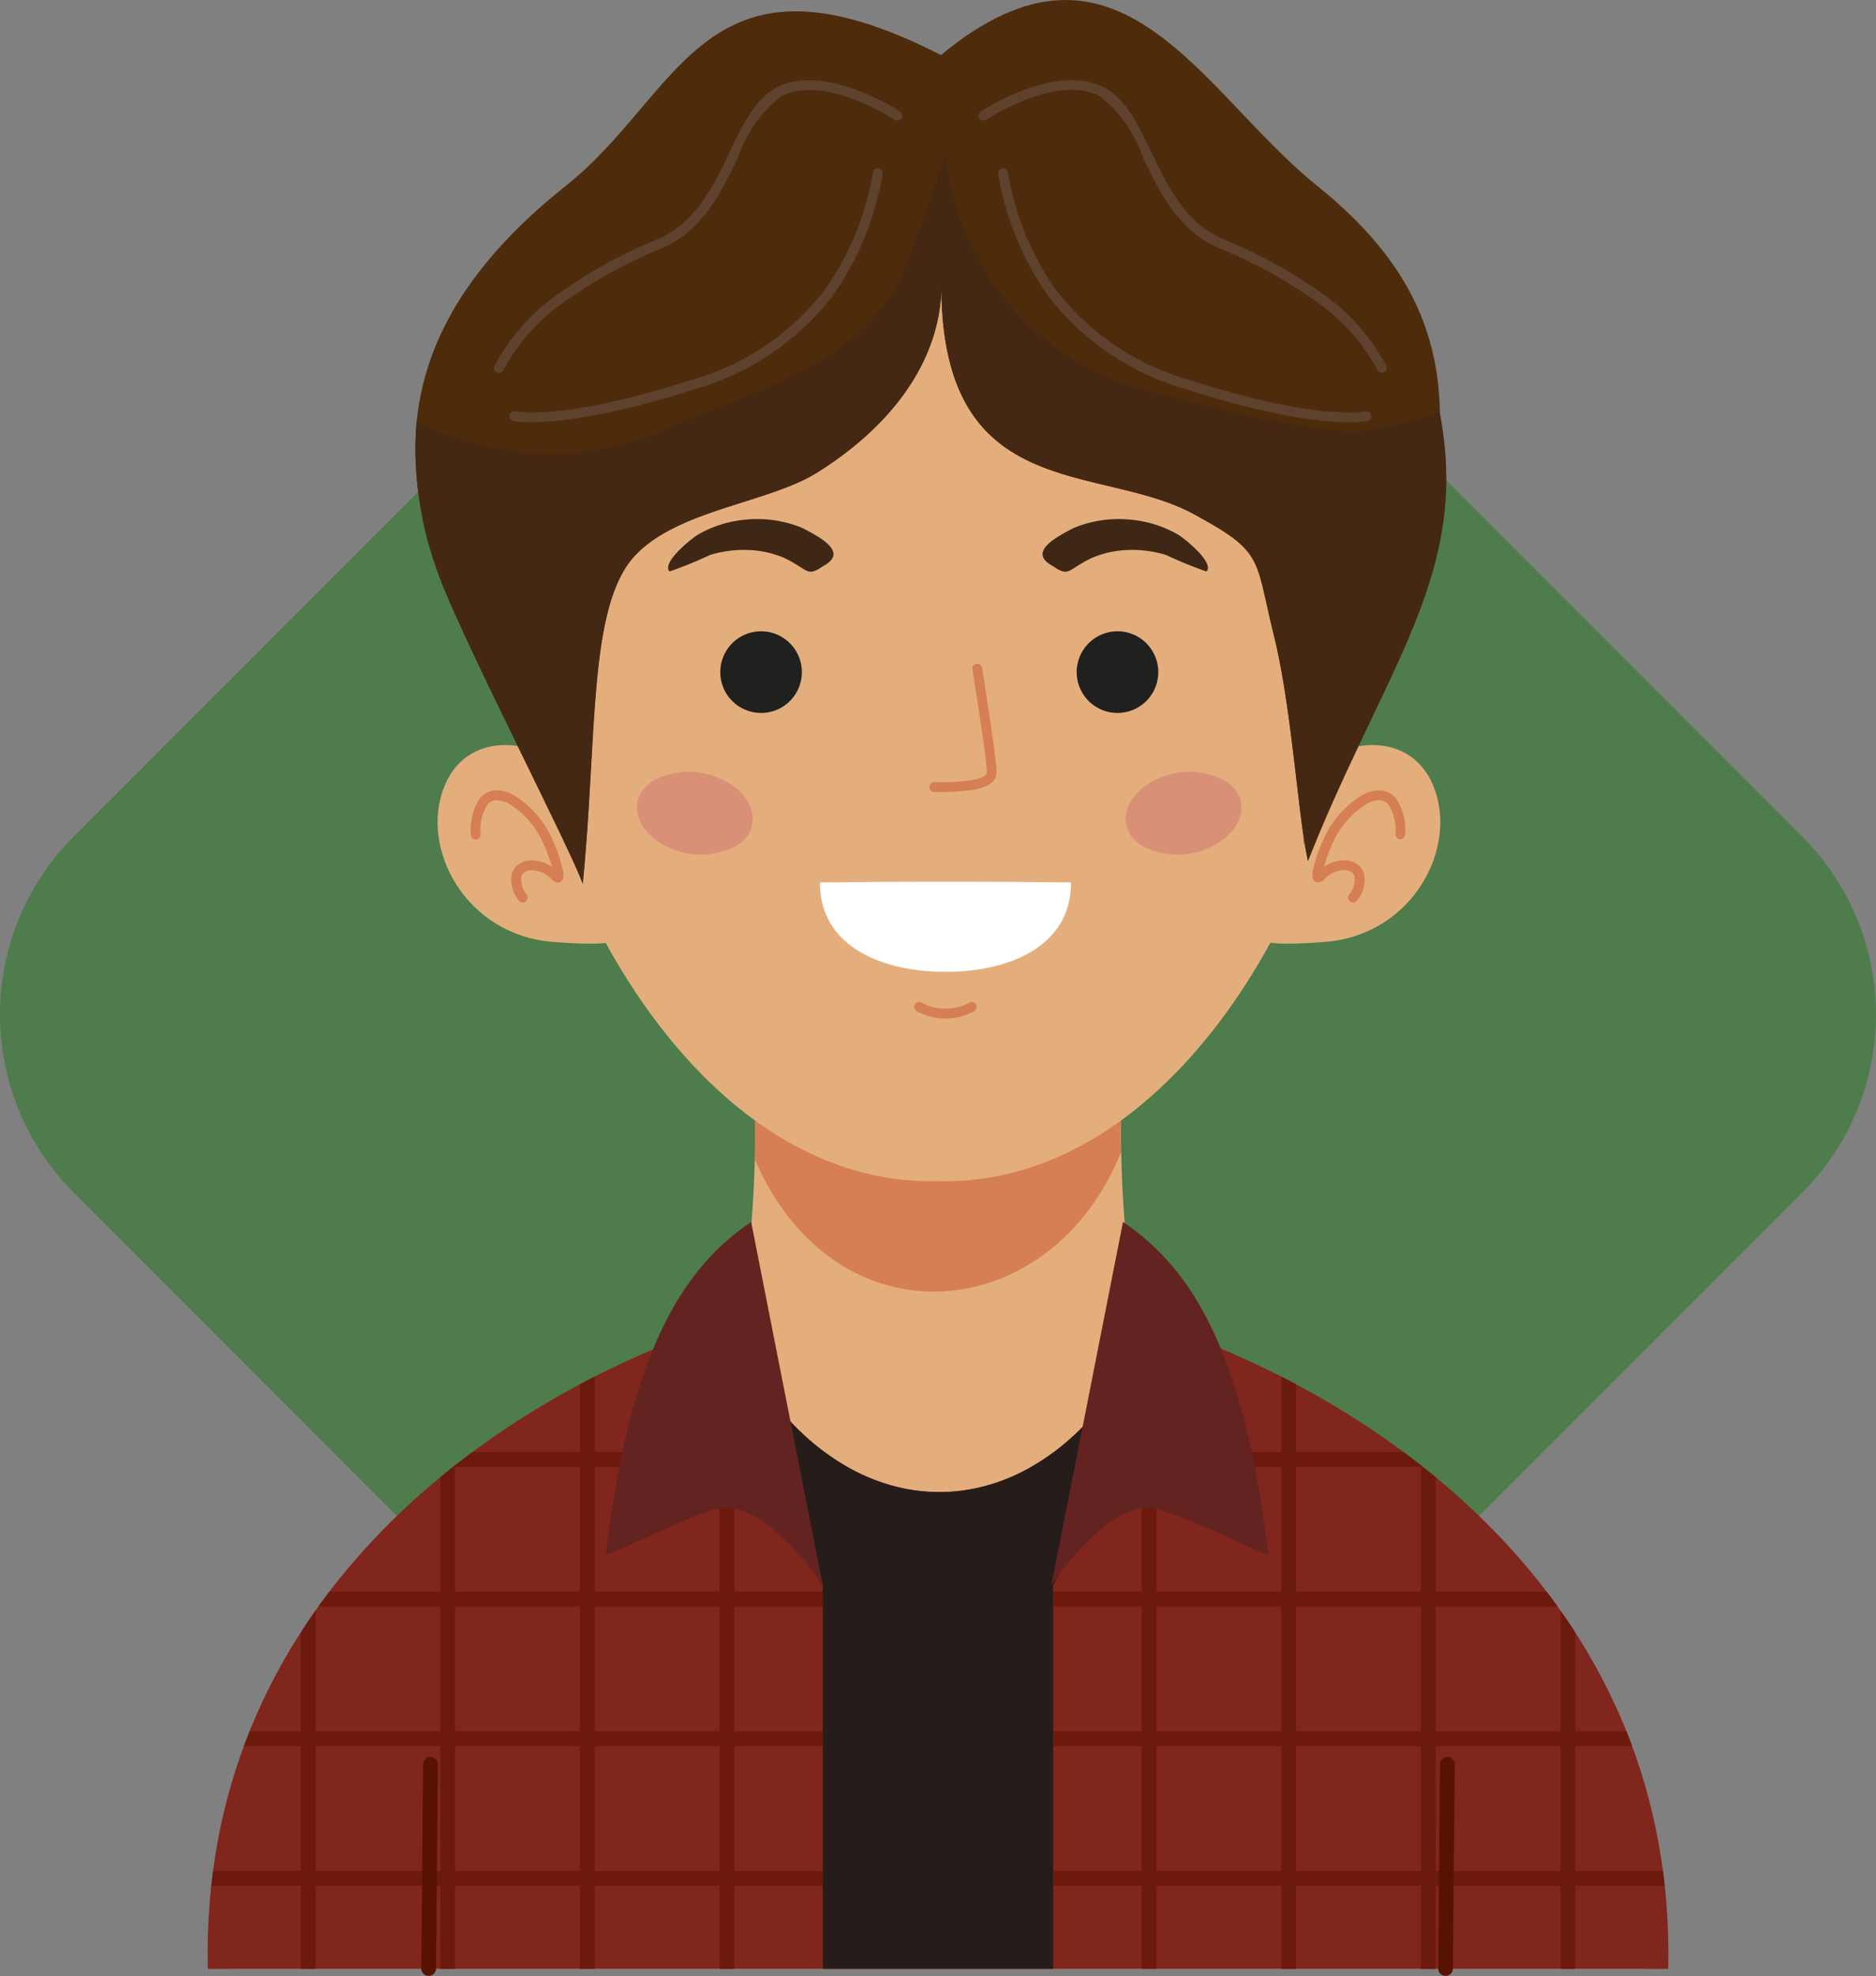 <svg xmlns="http://www.w3.org/2000/svg" width="90.699" height="95.5" viewBox="0 0 90.699 95.5">
  <rect x="0" y="0" width="90.699" height="95.5" fill="#808080" stroke="none"/>
  <g id="Grupo_177237" data-name="Grupo 177237" transform="translate(-70.753 -34.589)">
    <path id="Trazado_187684" data-name="Trazado 187684" d="M124.676,45.779l33.239,33.239a12.16,12.16,0,0,1,0,17.147L124.676,129.4a12.161,12.161,0,0,1-17.147,0l-33.24-33.24a12.161,12.161,0,0,1,0-17.147l33.24-33.239A12.16,12.16,0,0,1,124.676,45.779Z" transform="translate(0 -3.973)" fill="#4e7c4c" fill-rule="evenodd"/>
    <g id="Grupo_177236" data-name="Grupo 177236" transform="translate(80.792 34.589)">
      <path id="Trazado_187685" data-name="Trazado 187685" d="M120.143,110.413c-.083-.913-3.817-1.991-5.061,1s1,7.218,5.227,7.55,2.987-.415,2.987-.415Z" transform="translate(-103.624 -73.446)" fill="#e4ae7c" fill-rule="evenodd"/>
      <path id="Trazado_187686" data-name="Trazado 187686" d="M200.723,110.413c.083-.913,3.816-1.991,5.061,1s-1,7.218-5.227,7.55-2.987-.415-2.987-.415Z" transform="translate(-146.53 -73.446)" fill="#e4ae7c" fill-rule="evenodd"/>
      <path id="Trazado_187687" data-name="Trazado 187687" d="M128.194,186.486H94.056c-.4-17.457,13.036-27.591,24.569-31.372a59.338,59.338,0,0,0,.7-11.188h17.746a59.382,59.382,0,0,0,.7,11.188c11.533,3.781,24.964,13.915,24.569,31.372Z" transform="translate(-92.883 -91.343)" fill="#e4ae7c" fill-rule="evenodd"/>
      <path id="Trazado_187688" data-name="Trazado 187688" d="M164.345,143.926s-.047,1.253-.018,3.071c-3.37,8.468-13.834,9.42-17.717.352.042-2.007-.011-3.423-.011-3.423Z" transform="translate(-120.161 -91.343)" fill="#d67f54" fill-rule="evenodd"/>
      <path id="Trazado_187689" data-name="Trazado 187689" d="M162.24,198.685c.4-17.24-13.137-27.336-24.96-31.227-4.983,11.057-15.774,10.786-20.59-.031-11.846,3.868-25.459,13.972-25.054,31.258Z" transform="translate(-91.627 -103.541)" fill="#81261c" fill-rule="evenodd"/>
      <path id="Trazado_187690" data-name="Trazado 187690" d="M163.189,181.2q-.462-.366-.935-.716H145.361a10.751,10.751,0,0,1-1.091.716Zm-27.836,0a10.906,10.906,0,0,1-1.094-.716h-17.01q-.473.35-.936.716Z" transform="translate(-104.441 -110.317)" fill="#6c1a0d" fill-rule="evenodd"/>
      <path id="Trazado_187691" data-name="Trazado 187691" d="M162.673,195.231c-.174-.242-.352-.48-.532-.716H103.293q-.27.354-.531.716Z" transform="translate(-97.407 -117.602)" fill="#6c1a0d" fill-rule="evenodd"/>
      <path id="Trazado_187692" data-name="Trazado 187692" d="M162.387,209.264q-.133-.361-.276-.716H95.545q-.142.355-.276.716Z" transform="translate(-93.517 -124.886)" fill="#6c1a0d" fill-rule="evenodd"/>
      <path id="Trazado_187693" data-name="Trazado 187693" d="M162.261,223.3q-.038-.361-.085-.716h-70.1q-.048.355-.086.716Z" transform="translate(-91.814 -132.17)" fill="#6c1a0d" fill-rule="evenodd"/>
      <path id="Trazado_187694" data-name="Trazado 187694" d="M101.7,196.415q-.369.522-.716,1.061v16.255h.716Z" transform="translate(-96.483 -118.588)" fill="#6c1a0d" fill-rule="evenodd"/>
      <path id="Trazado_187695" data-name="Trazado 187695" d="M115.732,181.82q-.361.283-.716.576v23.76h.716Z" transform="translate(-103.767 -111.012)" fill="#6c1a0d" fill-rule="evenodd"/>
      <path id="Trazado_187696" data-name="Trazado 187696" d="M129.766,172.909q-.359.183-.717.373v28.248h.717Z" transform="translate(-111.052 -106.387)" fill="#6c1a0d" fill-rule="evenodd"/>
      <path id="Trazado_187697" data-name="Trazado 187697" d="M143.8,168.269c-.137-.274-.27-.553-.4-.842l-.316.105v31.153h.716Z" transform="translate(-118.336 -103.541)" fill="#6c1a0d" fill-rule="evenodd"/>
      <path id="Trazado_187698" data-name="Trazado 187698" d="M228.341,197.476q-.347-.54-.716-1.061v17.317h.716Z" transform="translate(-162.219 -118.588)" fill="#6c1a0d" fill-rule="evenodd"/>
      <path id="Trazado_187699" data-name="Trazado 187699" d="M214.308,182.4c-.237-.195-.476-.385-.716-.574v24.335h.716Z" transform="translate(-154.935 -111.013)" fill="#6c1a0d" fill-rule="evenodd"/>
      <path id="Trazado_187700" data-name="Trazado 187700" d="M200.275,173.282c-.239-.127-.477-.252-.716-.373v28.622h.716Z" transform="translate(-147.651 -106.387)" fill="#6c1a0d" fill-rule="evenodd"/>
      <path id="Trazado_187701" data-name="Trazado 187701" d="M186.241,167.567l-.222-.075q-.239.529-.494,1.022v30.2h.716Z" transform="translate(-140.367 -103.575)" fill="#6c1a0d" fill-rule="evenodd"/>
      <path id="Trazado_187702" data-name="Trazado 187702" d="M162.609,174.268c-4.751,6.619-12.2,6.486-16.866-.032l-1.72.671,4.541,8.783v18.529H159.7V183.69l4.542-8.783Z" transform="translate(-118.824 -107.076)" fill="#261d1b" fill-rule="evenodd"/>
      <path id="Trazado_187703" data-name="Trazado 187703" d="M142.508,96.733c-22.014.529-33.128-53.757,0-52.366C175.637,42.976,164.521,97.262,142.508,96.733Z" transform="translate(-107.197 -39.651)" fill="#e4ae7c" fill-rule="evenodd"/>
      <path id="Trazado_187704" data-name="Trazado 187704" d="M146.29,98.4a1.972,1.972,0,1,1-2.757.442A1.968,1.968,0,0,1,146.29,98.4Z" transform="translate(-118.375 -67.516)" fill="#20201e" fill-rule="evenodd"/>
      <path id="Trazado_187705" data-name="Trazado 187705" d="M179.8,98.4a1.972,1.972,0,1,0,2.757.442A1.967,1.967,0,0,0,179.8,98.4Z" transform="translate(-136.97 -67.516)" fill="#20201e" fill-rule="evenodd"/>
      <path id="Trazado_187706" data-name="Trazado 187706" d="M139.513,112.876c1.123.863,1.173,2.126.11,2.822a3.68,3.68,0,0,1-3.959-.3c-1.124-.863-1.173-2.125-.11-2.822A3.681,3.681,0,0,1,139.513,112.876Z" transform="translate(-114.03 -74.838)" fill="#da9077" fill-rule="evenodd"/>
      <path id="Trazado_187707" data-name="Trazado 187707" d="M184.793,112.876c-1.124.863-1.173,2.126-.11,2.822a3.68,3.68,0,0,0,3.96-.3c1.123-.863,1.173-2.125.11-2.822A3.681,3.681,0,0,0,184.793,112.876Z" transform="translate(-139.532 -74.838)" fill="#da9077" fill-rule="evenodd"/>
      <path id="Trazado_187708" data-name="Trazado 187708" d="M144.431,87.194c-.073-.032-.147-.062-.222-.09a5.692,5.692,0,0,0-2.519-.328,5.586,5.586,0,0,0-2.352.738c-.356.229-1.746,1.354-1.352,1.769a20.711,20.711,0,0,0,1.952-.795,5.532,5.532,0,0,1,1.816-.244,4.876,4.876,0,0,1,1.664.339c.016,0,.118.049.14.059,1.161.565,1.056.927,1.848.384C146.626,88.376,145.371,87.682,144.431,87.194Z" transform="translate(-115.654 -61.667)" fill="#3f2716" fill-rule="evenodd"/>
      <path id="Trazado_187709" data-name="Trazado 187709" d="M177.037,87.194c.073-.032.147-.062.222-.09a5.691,5.691,0,0,1,2.519-.328,5.586,5.586,0,0,1,2.352.738c.356.229,1.746,1.354,1.352,1.769a20.713,20.713,0,0,1-1.952-.795,5.532,5.532,0,0,0-1.816-.244,4.878,4.878,0,0,0-1.664.339c-.016,0-.118.049-.14.059-1.161.565-1.056.927-1.848.384C174.842,88.376,176.1,87.682,177.037,87.194Z" transform="translate(-135.192 -61.667)" fill="#3f2716" fill-rule="evenodd"/>
      <path id="Trazado_187710" data-name="Trazado 187710" d="M153.175,123.219q3.044-.038,6.071-.038t6.071.038c0,3.183-3.139,4.32-6.06,4.32h-.022C156.315,127.539,153.175,126.4,153.175,123.219Z" transform="translate(-123.575 -80.575)" fill="#fff" fill-rule="evenodd"/>
      <path id="Trazado_187711" data-name="Trazado 187711" d="M162.77,135.708a.238.238,0,0,1,.24-.411,2.342,2.342,0,0,0,1.165.289,2.235,2.235,0,0,0,1.143-.287.238.238,0,0,1,.246.407,2.718,2.718,0,0,1-1.389.357A2.823,2.823,0,0,1,162.77,135.708Z" transform="translate(-128.494 -86.847)" fill="#d67f54" fill-rule="evenodd"/>
      <path id="Trazado_187712" data-name="Trazado 187712" d="M164.417,107.481a.239.239,0,0,1,0-.478,11.644,11.644,0,0,0,1.786-.095c.434-.074.754-.191.754-.39,0-.687-.7-4.955-.7-4.967a.238.238,0,0,1,.47-.075c0,.012.7,4.325.7,5.042,0,.5-.489.747-1.153.859A11.93,11.93,0,0,1,164.417,107.481Z" transform="translate(-129.286 -69.205)" fill="#d67f54" fill-rule="evenodd"/>
      <path id="Trazado_187713" data-name="Trazado 187713" d="M207.173,116.131a.239.239,0,1,1-.478,0,2.315,2.315,0,0,0-.327-1.428.568.568,0,0,0-.444-.222,1.307,1.307,0,0,0-.65.2,4.292,4.292,0,0,0-1.633,1.927,8.865,8.865,0,0,0-.407,1.107,1.692,1.692,0,0,1,1.112-.322,1.056,1.056,0,0,1,.514.186.844.844,0,0,1,.32.45,1.563,1.563,0,0,1-.329,1.292.238.238,0,0,1-.4-.265,1.131,1.131,0,0,0,.268-.891.378.378,0,0,0-.142-.2.591.591,0,0,0-.283-.1,1.309,1.309,0,0,0-1.018.428.516.516,0,0,1-.242.152.261.261,0,0,1-.345-.231l0-.013a.839.839,0,0,1,.007-.278,7.436,7.436,0,0,1,.506-1.507,4.8,4.8,0,0,1,1.834-2.151,1.773,1.773,0,0,1,.894-.262,1.028,1.028,0,0,1,.8.4A2.734,2.734,0,0,1,207.173,116.131Z" transform="translate(-149.273 -75.812)" fill="#d67f54" fill-rule="evenodd"/>
      <path id="Trazado_187714" data-name="Trazado 187714" d="M118.556,116.131a.239.239,0,1,1-.477,0,2.734,2.734,0,0,1,.435-1.728,1.028,1.028,0,0,1,.8-.4,1.772,1.772,0,0,1,.895.262,4.807,4.807,0,0,1,1.834,2.151,7.46,7.46,0,0,1,.505,1.507.839.839,0,0,1,.007.278l0,.013a.261.261,0,0,1-.344.231.515.515,0,0,1-.243-.152,1.309,1.309,0,0,0-1.018-.428.589.589,0,0,0-.283.1.376.376,0,0,0-.142.2,1.133,1.133,0,0,0,.268.891.238.238,0,0,1-.4.265,1.565,1.565,0,0,1-.329-1.292.845.845,0,0,1,.321-.45,1.056,1.056,0,0,1,.515-.186,1.691,1.691,0,0,1,1.111.322,8.946,8.946,0,0,0-.407-1.107,4.289,4.289,0,0,0-1.633-1.927,1.305,1.305,0,0,0-.65-.2.568.568,0,0,0-.444.222A2.317,2.317,0,0,0,118.556,116.131Z" transform="translate(-105.357 -75.812)" fill="#d67f54" fill-rule="evenodd"/>
      <path id="Trazado_187715" data-name="Trazado 187715" d="M137.935,48.377c0,10.6,7.615,8.565,12.2,11.053,3.436,1.866,2.938,2.082,3.885,5.894.87,3.5,1.184,8.988,1.642,10.865,6.91-17.111,9.788-25.111.423-32.634-5.6-4.5-9.589-13.423-18.171-6.305-11.455-5.855-12.5,1.84-18.121,6.305-7.71,6.126-8.394,12.239-6.213,18.661.941,2.77,6.5,13.522,7.018,15.082.708-7.149.253-13.386,2.5-15.833,2.066-2.249,6.47-2.559,8.834-4.04C136.107,54.806,137.935,51.476,137.935,48.377Z" transform="translate(-102.46 -34.589)" fill="#4e2c0b" fill-rule="evenodd"/>
      <path id="Trazado_187716" data-name="Trazado 187716" d="M155.409,82.743l0,.023v0l.015.107,0,.026v0l0,.024.012.078,0,.025v.01l0,.016,0,.025.008.05,0,.025,0,.015v.014l.017.112v0l.018.116h0v.009l.018.106Zm0,0c-.348-2.468-.688-6.608-1.392-9.442-.947-3.811-.449-4.028-3.885-5.894-4.581-2.487-12.2-.456-12.2-11.053,0,3.1-1.828,6.429-6.006,9.048-2.364,1.481-6.769,1.791-8.834,4.04-2.247,2.446-1.792,8.684-2.5,15.833-.523-1.56-6.077-12.312-7.018-15.082a17.161,17.161,0,0,1-1.008-7.295c1.048.793,3.552,1.266,4.669,1.493a13.34,13.34,0,0,0,7.516-1.173c5.557-2.273,9.851-3.41,11.619-8.209s1.768-5.052,1.768-5.052a13.1,13.1,0,0,0,10.23,11.619c4.039,1.036,7.336,1.816,9.767,1.829a23.807,23.807,0,0,0,3.893-.915c1.485,7.7-2.489,12.054-6.331,21.572a.722.722,0,0,0-.042.1c-.013-.055-.027-.114-.04-.176l0-.01,0-.009-.018-.088v-.008l-.02-.1h0l-.02-.1v-.006h0Z" transform="translate(-102.461 -42.567)" fill="#452813" fill-rule="evenodd"/>
      <path id="Trazado_187717" data-name="Trazado 187717" d="M138.682,157.369l3.464,17.566c-.75-1.112-2.783-3.746-4.7-3.746-1.22,0-5.826,2.495-5.793,2.217C132.84,163.661,135.321,159.646,138.682,157.369Z" transform="translate(-112.405 -98.321)" fill="#632421" fill-rule="evenodd"/>
      <path id="Trazado_187718" data-name="Trazado 187718" d="M179.908,157.369l-3.464,17.566c.75-1.112,2.783-3.746,4.7-3.746,1.22,0,5.826,2.495,5.792,2.217C185.749,163.661,183.269,159.646,179.908,157.369Z" transform="translate(-135.653 -98.321)" fill="#632421" fill-rule="evenodd"/>
      <path id="Trazado_187719" data-name="Trazado 187719" d="M113.19,211.495a.357.357,0,0,1,.714.005l-.088,9.878a.357.357,0,0,1-.713-.006Z" transform="translate(-102.774 -126.232)" fill="#581200" fill-rule="evenodd"/>
      <path id="Trazado_187720" data-name="Trazado 187720" d="M215.416,211.495a.356.356,0,1,1,.713.005l-.088,9.878a.357.357,0,0,1-.713-.006Z" transform="translate(-155.836 -126.232)" fill="#581200" fill-rule="evenodd"/>
      <path id="Trazado_187721" data-name="Trazado 187721" d="M139.551,51.684a.238.238,0,1,1,.468.089,14.191,14.191,0,0,1-2.443,5.923,12.9,12.9,0,0,1-6.685,4.488c-6.375,2.04-8.7,1.523-8.708,1.522a.238.238,0,1,1,.095-.466c.007,0,2.214.492,8.468-1.509a12.433,12.433,0,0,0,6.449-4.321A13.727,13.727,0,0,0,139.551,51.684Z" transform="translate(-107.388 -43.362)" fill="#5e422e" fill-rule="evenodd"/>
      <path id="Trazado_187722" data-name="Trazado 187722" d="M120.867,56.652a.238.238,0,1,1-.425-.213,10.079,10.079,0,0,1,3.174-3.535,23.9,23.9,0,0,1,4.713-2.577c1.838-.782,2.7-2.578,3.474-4.2.635-1.328,1.219-2.55,2.252-3.111,2.337-1.268,5.98,1.139,5.99,1.146a.238.238,0,1,1-.261.4c-.01-.006-3.419-2.258-5.5-1.127a6.189,6.189,0,0,0-2.051,2.9c-.815,1.7-1.715,3.584-3.716,4.437a23.445,23.445,0,0,0-4.617,2.522A9.621,9.621,0,0,0,120.867,56.652Z" transform="translate(-106.571 -38.77)" fill="#5e422e" fill-rule="evenodd"/>
      <path id="Trazado_187723" data-name="Trazado 187723" d="M171.1,51.774a.238.238,0,1,1,.468-.089,13.726,13.726,0,0,0,2.357,5.727,12.435,12.435,0,0,0,6.449,4.321c6.255,2,8.461,1.511,8.468,1.509a.238.238,0,1,1,.095.466c-.006,0-2.333.518-8.708-1.522a12.905,12.905,0,0,1-6.686-4.488A14.2,14.2,0,0,1,171.1,51.774Z" transform="translate(-132.878 -43.362)" fill="#5e422e" fill-rule="evenodd"/>
      <path id="Trazado_187724" data-name="Trazado 187724" d="M188.839,56.439a.237.237,0,1,1-.425.213,9.62,9.62,0,0,0-3.03-3.364,23.45,23.45,0,0,0-4.618-2.522c-2-.853-2.9-2.734-3.716-4.437A6.192,6.192,0,0,0,175,43.43c-2.083-1.131-5.492,1.121-5.5,1.127a.238.238,0,0,1-.261-.4c.011-.007,3.654-2.414,5.991-1.146,1.033.561,1.616,1.782,2.252,3.111.777,1.626,1.636,3.422,3.473,4.2a23.887,23.887,0,0,1,4.713,2.577A10.083,10.083,0,0,1,188.839,56.439Z" transform="translate(-131.856 -38.77)" fill="#5e422e" fill-rule="evenodd"/>
    </g>
  </g>
</svg>
